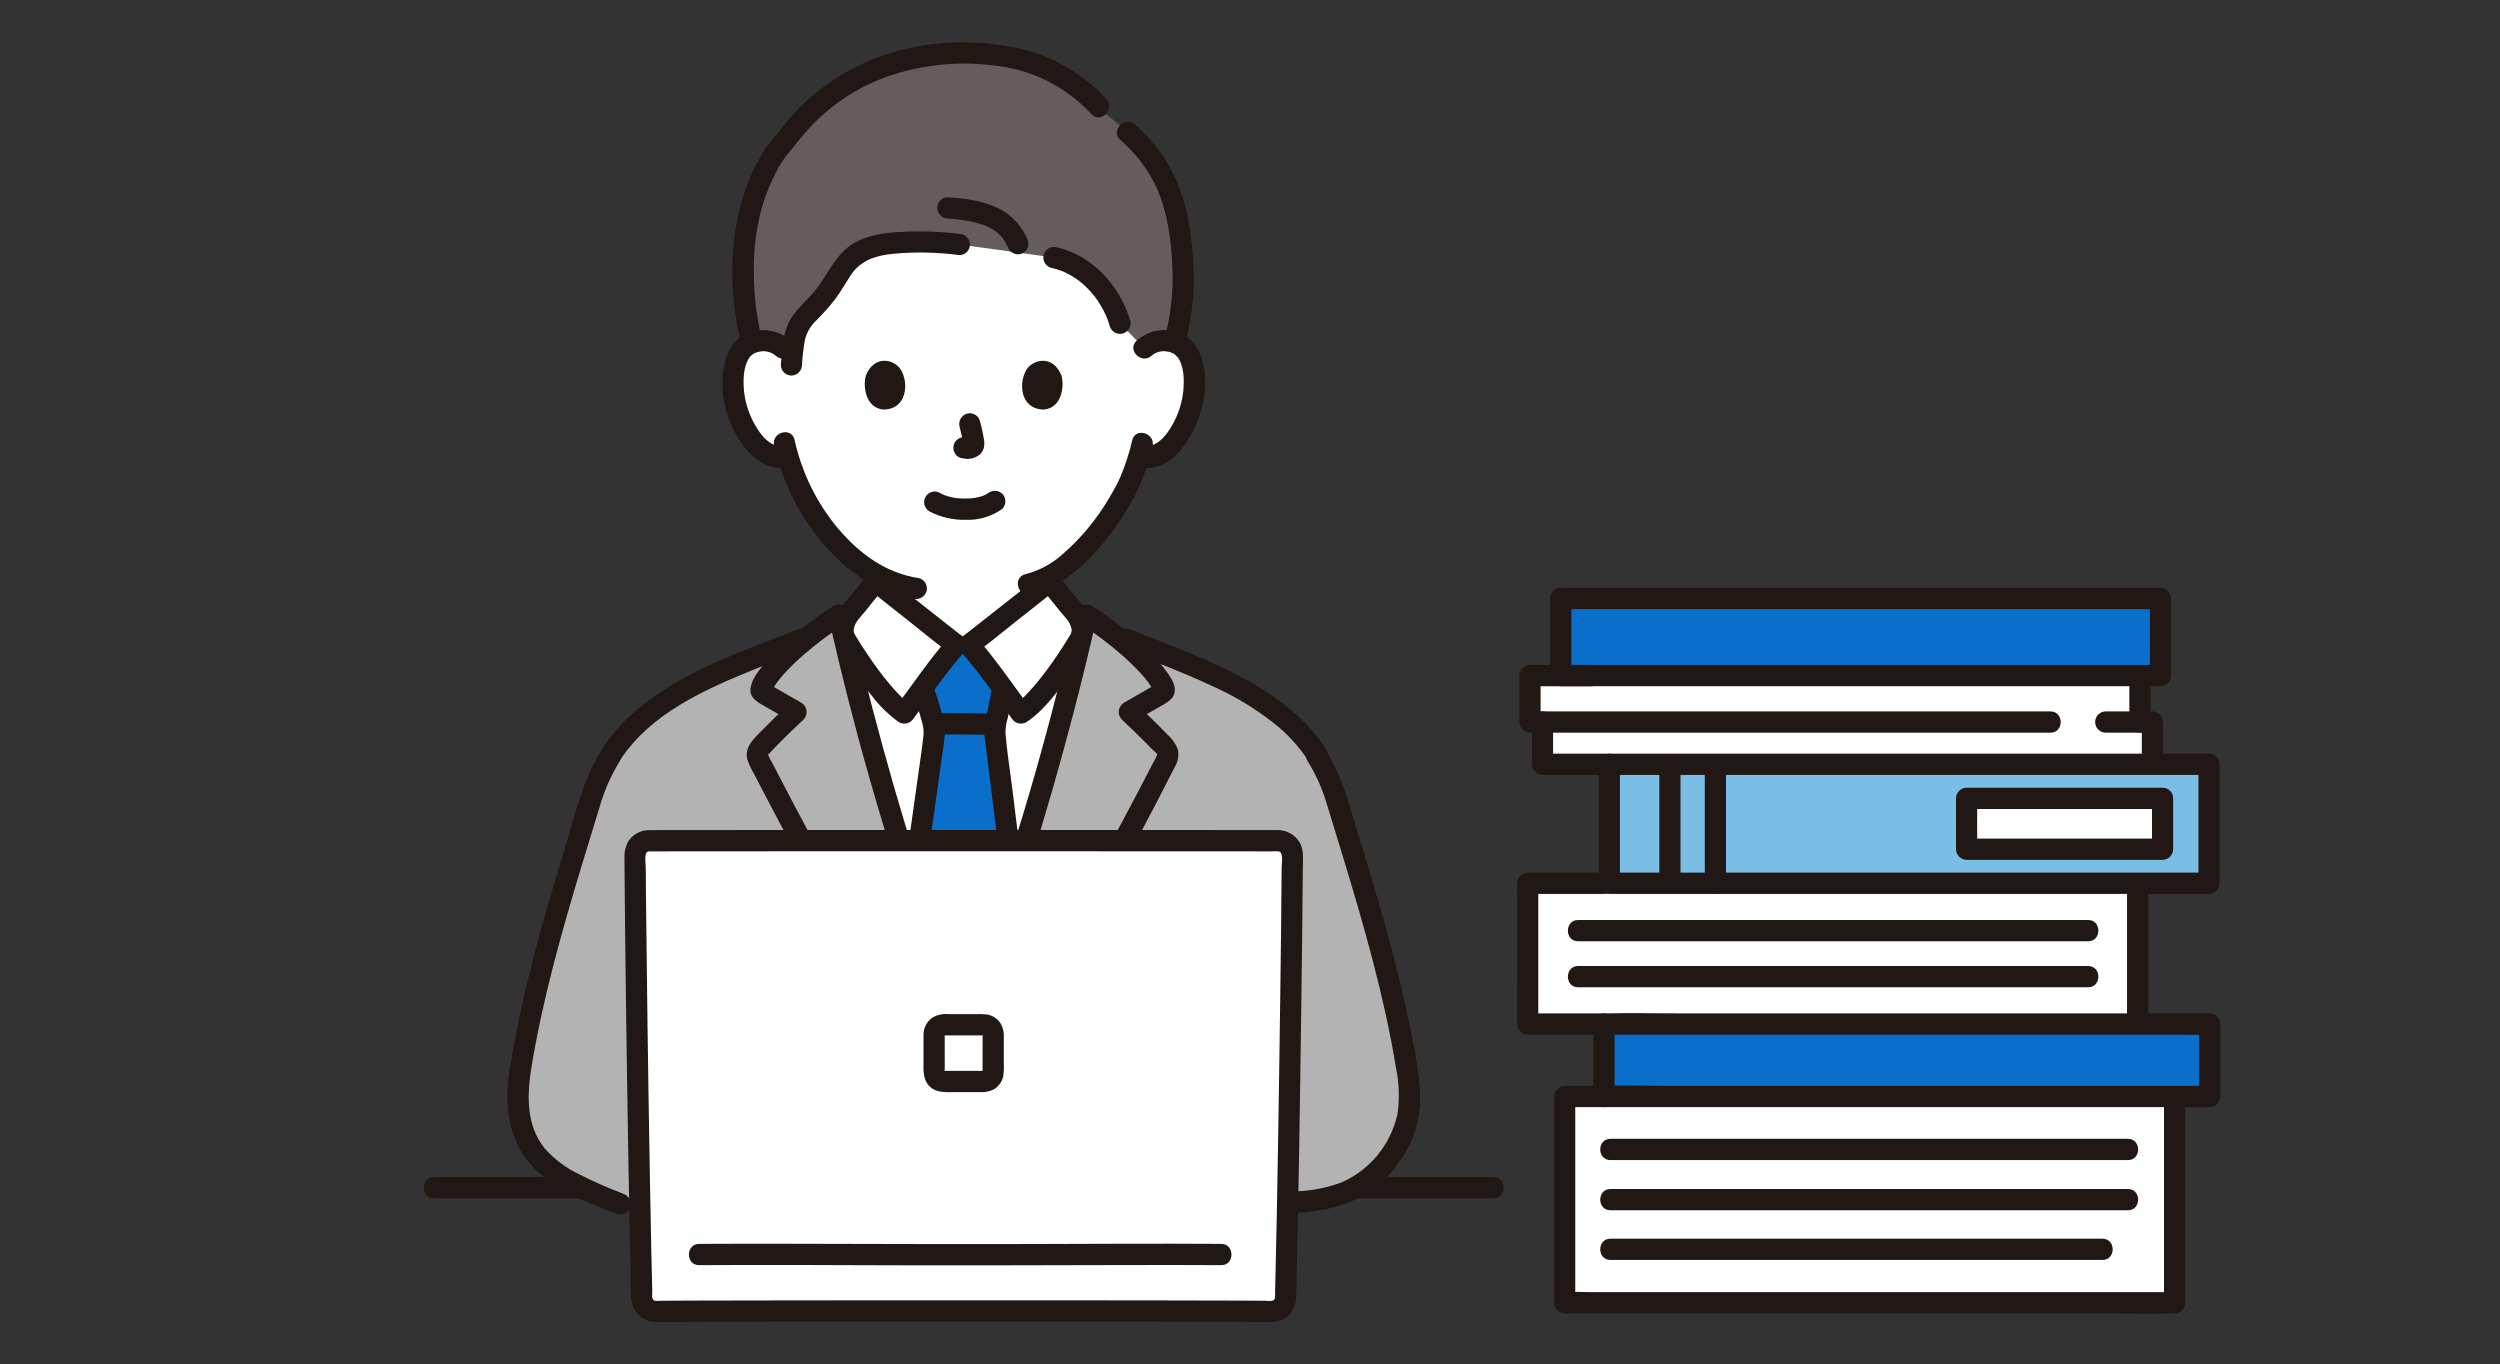 <svg width="295" height="161" viewBox="0 0 295 161" fill="none" xmlns="http://www.w3.org/2000/svg">
<rect x="0" y="0" width="295" height="161" fill="#333333" stroke="none"/>
<g clip-path="url(#clip0_781_534)">
<path d="M51.206 141.4H176.218C177.826 141.4 177.829 138.89 176.218 138.89H51.206C49.599 138.89 49.596 141.4 51.206 141.4Z" fill="#211715"/>
<path d="M73.16 142.047C71.332 141.368 69.545 140.585 67.808 139.7C65.965 138.75 64.216 137.587 63.005 135.899C61.261 133.466 60.813 130.18 61.254 127.214C62.945 115.854 66.465 105.029 69.805 94.044C70.309 92.319 71.067 90.68 72.052 89.18L72.162 88.962C76.701 82.03 85.46 79.027 95.498 75.093C96.758 74.094 98.003 73.215 98.991 72.582C101.189 82.388 104.06 92.875 107.15 102.409C109.44 109.473 110.193 111.87 113.122 119.132H114.067C116.996 111.87 117.749 109.473 120.038 102.409C123.128 92.874 126 82.388 128.197 72.582C129.103 73.165 130.223 73.95 131.373 74.845C141.675 78.905 150.709 81.887 155.345 88.966L155.435 89.149C156.402 90.664 157.138 92.316 157.621 94.049C160.962 105.035 164.481 115.859 166.173 127.22C166.614 130.186 166.166 133.472 164.422 135.905C163.211 137.592 161.824 139.204 159.982 140.153C157.58 141.301 154.949 141.884 152.29 141.856L73.16 142.047Z" fill="#B3B3B3"/>
<path d="M135.009 41.084C135.332 40.784 135.711 40.551 136.124 40.399C136.537 40.247 136.976 40.179 137.416 40.198C137.975 40.18 138.528 40.315 139.017 40.587C139.505 40.86 139.911 41.261 140.191 41.748C141.134 43.391 141.094 46.419 140.461 48.292C140.013 49.619 139.279 51.649 137.508 53.104C137.119 53.43 136.666 53.671 136.179 53.812C135.692 53.953 135.181 53.992 134.679 53.925L134.407 53.879C134.14 54.784 133.815 55.671 133.434 56.534C132.72 58.481 128.798 65.274 123.821 67.999C123.821 68.377 123.821 68.622 123.821 68.622C123.407 68.959 114.977 75.637 114.337 76.093H112.852C112.213 75.637 103.783 68.959 103.369 68.622V67.828C101.223 66.576 99.329 64.933 97.782 62.983C95.579 60.308 93.944 57.209 92.978 53.876C92.443 53.989 91.889 53.978 91.359 53.845C90.828 53.711 90.335 53.458 89.916 53.105C88.146 51.649 87.412 49.619 86.963 48.293C86.33 46.419 86.29 43.391 87.234 41.748C87.513 41.262 87.919 40.861 88.407 40.588C88.896 40.315 89.449 40.18 90.008 40.198C90.447 40.179 90.886 40.247 91.299 40.399C91.713 40.551 92.092 40.784 92.415 41.084C92.415 41.084 88.635 22.573 113.12 22.573C138.017 22.573 135.009 41.084 135.009 41.084Z" fill="white"/>
<path d="M95.709 36.642C94.84 37.542 93.996 38.514 93.786 39.712C93.62 40.658 93.54 41.303 93.478 41.976L92.416 41.083C92.093 40.783 91.714 40.551 91.3 40.399C90.887 40.247 90.448 40.179 90.009 40.199C89.575 40.208 89.146 40.291 88.739 40.444C88.032 37.679 87.684 34.833 87.705 31.978C87.528 25.671 89.891 19.311 92.85 16.4C94.143 14.6 95.681 12.992 97.419 11.622C102.073 8.071 107.776 6.187 113.619 6.27C119.67 6.27 125.815 7.768 130.285 13.303C136.346 18.001 139.163 21.554 139.602 31.978C139.704 34.823 139.364 37.667 138.594 40.408C138.215 40.278 137.818 40.208 137.417 40.199C136.977 40.179 136.538 40.247 136.125 40.399C135.712 40.551 135.333 40.784 135.01 41.084L132.159 38.144C131.037 34.329 127.995 31.175 124.362 30.39L113.207 28.849C111.262 28.608 109.3 28.52 107.341 28.588C105.704 28.568 104.073 28.799 102.505 29.273C101.138 29.735 99.984 30.679 99.255 31.929C98.488 33.282 97.594 34.558 96.586 35.74C96.305 36.036 96.005 36.335 95.709 36.642Z" fill="#645D5C"/>
<path d="M113.121 119.128C110.192 111.866 109.438 109.469 107.149 102.404C104.312 93.65 101.66 84.094 99.543 74.999C99.464 74.545 99.485 74.079 99.606 73.634C99.727 73.189 99.944 72.777 100.242 72.427C101.194 71.319 102.394 69.716 103.365 68.622C103.779 68.959 112.209 75.637 112.849 76.093H114.335C114.974 75.637 123.404 68.959 123.818 68.622C124.791 69.716 125.991 71.319 126.941 72.427C127.239 72.777 127.457 73.189 127.577 73.634C127.698 74.079 127.72 74.545 127.64 74.999C125.524 84.094 122.871 93.65 120.034 102.404C117.744 109.469 116.991 111.866 114.062 119.128H113.121Z" fill="white"/>
<path d="M110.575 112.583C111.252 114.42 112.037 116.441 113.121 119.128H114.065C116.762 112.443 117.614 109.88 119.519 104.004C118.595 96.047 117.374 86.585 117.374 86.306C117.393 85.804 117.469 85.305 117.601 84.82C117.657 84.597 117.708 84.375 117.754 84.153C117.997 83.048 118.042 82.483 118.326 81.311L118.344 81.254C116.984 79.412 115.339 77.227 114.336 76.094H112.851C111.857 77.217 110.231 79.375 108.878 81.207C108.955 81.423 109.004 81.565 109.004 81.565C109.297 82.302 109.53 83.062 109.699 83.837C110.006 84.684 110.191 85.57 110.249 86.469C110.256 86.938 108.971 95.91 107.779 104.351C108.857 107.673 109.603 109.938 110.575 112.583Z" fill="#096FCA"/>
<path d="M106.966 118.806C101.686 109.614 96.47 100.379 91.606 90.956C91.443 90.64 91.28 90.323 91.117 90.006C90.917 89.713 90.754 89.394 90.634 89.06C90.623 88.992 90.42 89.305 90.759 88.926C90.981 88.68 91.212 88.442 91.442 88.204C92.535 87.068 93.675 85.979 94.821 84.899C94.954 84.762 95.055 84.597 95.115 84.415C95.175 84.234 95.194 84.041 95.169 83.852C95.145 83.662 95.079 83.481 94.974 83.321C94.87 83.161 94.731 83.026 94.568 82.928L92.553 81.772L91.658 81.258L91.098 80.937L90.874 80.809C90.723 80.71 90.723 80.726 90.874 80.855L91.045 81.489C91.039 81.636 91.029 81.538 91.094 81.456C91.16 81.355 91.221 81.25 91.276 81.142C91.38 80.966 91.496 80.795 91.614 80.626C91.864 80.276 92.134 79.941 92.423 79.622C93.165 78.798 93.958 78.021 94.797 77.297C96.315 75.97 97.926 74.757 99.618 73.665L97.784 72.915C100.651 85.683 104.245 98.276 108.549 110.63C109.587 113.607 110.735 116.54 111.914 119.464C112.011 119.78 112.224 120.046 112.509 120.209C112.795 120.372 113.132 120.419 113.451 120.341C113.769 120.251 114.039 120.038 114.203 119.749C114.366 119.46 114.409 119.118 114.323 118.797C109.709 107.346 106.067 95.482 102.941 83.54C101.959 79.792 101.043 76.028 100.192 72.247C100.14 72.063 100.047 71.893 99.919 71.75C99.792 71.607 99.634 71.496 99.457 71.423C99.28 71.351 99.089 71.32 98.899 71.333C98.708 71.346 98.523 71.402 98.358 71.497C95.711 73.162 93.271 75.135 91.087 77.377C90.154 78.364 88.828 79.718 88.578 81.112C88.35 82.38 89.485 82.906 90.395 83.429L93.306 85.098L93.053 83.127C91.997 84.12 90.947 85.124 89.933 86.163C89.016 87.105 87.806 88.136 88.188 89.607C88.398 90.227 88.675 90.822 89.013 91.381C89.339 92.018 89.667 92.653 89.997 93.288C90.63 94.504 91.269 95.718 91.913 96.928C94.581 101.946 97.335 106.917 100.128 111.866C101.677 114.61 103.236 117.347 104.807 120.077C105.61 121.476 107.77 120.213 106.964 118.81L106.966 118.806Z" fill="#211715"/>
<path d="M122.378 120.074C127.968 110.339 133.558 100.571 138.603 90.537C139.003 89.906 139.14 89.143 138.983 88.412C138.704 87.712 138.257 87.093 137.682 86.608C136.537 85.405 135.34 84.261 134.131 83.124L133.878 85.095L136.788 83.426C137.665 82.923 138.7 82.467 138.627 81.275C138.582 80.523 138.022 79.752 137.586 79.16C137.127 78.534 136.629 77.938 136.096 77.374C133.912 75.132 131.472 73.158 128.825 71.494C128.66 71.399 128.475 71.343 128.284 71.33C128.094 71.317 127.903 71.348 127.726 71.42C127.549 71.492 127.391 71.604 127.264 71.747C127.136 71.89 127.043 72.06 126.99 72.244C124.123 85.013 120.529 97.605 116.225 109.96C115.187 112.937 114.039 115.87 112.86 118.794C112.774 119.115 112.817 119.457 112.98 119.746C113.144 120.035 113.414 120.248 113.732 120.338C114.051 120.418 114.389 120.372 114.675 120.209C114.961 120.045 115.174 119.778 115.269 119.461C119.883 108.007 123.524 96.146 126.651 84.204C127.632 80.456 128.548 76.692 129.399 72.911L127.565 73.662C129.257 74.753 130.868 75.967 132.385 77.294C133.201 77.999 133.974 78.753 134.7 79.552C134.993 79.871 135.268 80.207 135.524 80.558C135.644 80.727 135.76 80.899 135.869 81.076C135.932 81.18 135.986 81.293 136.055 81.392C136.103 81.464 136.147 81.687 136.138 81.488L136.309 80.855C136.408 80.661 136.397 80.77 136.198 80.873C136.008 80.971 135.824 81.088 135.639 81.194L134.631 81.769L132.619 82.928C132.455 83.026 132.317 83.161 132.212 83.321C132.108 83.481 132.041 83.662 132.017 83.852C131.993 84.042 132.012 84.234 132.072 84.416C132.133 84.597 132.233 84.763 132.366 84.899C133.361 85.837 134.352 86.782 135.311 87.757C135.515 87.967 135.717 88.176 135.918 88.385C136.086 88.562 136.527 88.883 136.594 89.11C136.613 89.173 136.598 88.921 136.552 89.061C136.414 89.388 136.253 89.704 136.069 90.007C134.876 92.334 133.661 94.65 132.425 96.953C129.895 101.677 127.306 106.368 124.658 111.026C123.189 113.626 121.71 116.22 120.222 118.808C119.416 120.211 121.575 121.476 122.379 120.076L122.378 120.074Z" fill="#211715"/>
<path d="M117.05 84.19C114.853 84.19 112.656 84.144 110.458 84.143C110.127 84.143 109.809 84.275 109.575 84.511C109.341 84.746 109.209 85.065 109.209 85.398C109.209 85.731 109.341 86.05 109.575 86.286C109.809 86.521 110.127 86.653 110.458 86.653C112.656 86.653 114.853 86.7 117.05 86.701C117.381 86.701 117.699 86.568 117.933 86.333C118.168 86.097 118.299 85.778 118.299 85.445C118.299 85.112 118.168 84.793 117.933 84.558C117.699 84.322 117.381 84.19 117.05 84.19Z" fill="#211715"/>
<path d="M117.122 80.977C116.917 81.843 116.781 82.72 116.601 83.592C116.335 84.483 116.177 85.403 116.129 86.332C116.151 86.931 116.267 87.539 116.34 88.133C116.724 91.257 117.116 94.38 117.497 97.505C117.762 99.68 118.023 101.856 118.278 104.032C118.288 104.362 118.422 104.676 118.655 104.909C118.887 105.143 119.199 105.278 119.527 105.288C119.858 105.286 120.175 105.153 120.408 104.918C120.642 104.683 120.774 104.365 120.777 104.032C120.347 100.336 119.901 96.642 119.438 92.949C119.172 90.805 118.813 88.647 118.645 86.49C118.645 85.887 118.737 85.288 118.916 84.712C119.144 83.695 119.295 82.663 119.535 81.648C119.907 80.079 117.498 79.408 117.126 80.981L117.122 80.977Z" fill="#211715"/>
<path d="M109.043 104.267C109.698 99.63 110.364 94.995 111.001 90.355C111.167 89.149 111.375 87.938 111.477 86.725C111.509 85.953 111.41 85.181 111.184 84.442C110.912 83.243 110.544 82.067 110.083 80.927C109.914 80.641 109.64 80.434 109.32 80.35C109.001 80.265 108.661 80.311 108.374 80.477C108.094 80.65 107.891 80.925 107.808 81.245C107.724 81.565 107.766 81.905 107.926 82.194C108.122 82.709 108.277 83.239 108.387 83.779C108.526 84.305 108.708 84.819 108.836 85.348C108.967 85.832 109.012 86.336 108.967 86.835C108.828 88.088 108.703 88.882 108.523 90.183C107.905 94.655 107.265 99.126 106.634 103.596C106.557 103.916 106.604 104.254 106.766 104.541C106.928 104.828 107.193 105.042 107.506 105.14C107.826 105.226 108.166 105.182 108.454 105.018C108.741 104.854 108.953 104.583 109.043 104.263V104.267Z" fill="#211715"/>
<path d="M109.676 60.346C110.992 61.03 112.457 61.372 113.938 61.339C115.486 61.403 117.011 60.946 118.271 60.041C118.505 59.806 118.637 59.487 118.637 59.154C118.637 58.821 118.505 58.502 118.271 58.266C118.032 58.04 117.716 57.914 117.388 57.914C117.06 57.914 116.744 58.04 116.505 58.266C116.892 57.963 116.626 58.17 116.526 58.234C116.443 58.287 116.356 58.339 116.266 58.385C116.15 58.446 115.861 58.515 116.211 58.423C116.09 58.455 115.973 58.515 115.854 58.553C115.528 58.655 115.194 58.732 114.856 58.782C115.043 58.753 114.922 58.773 114.804 58.782C114.706 58.793 114.608 58.801 114.51 58.807C114.274 58.822 114.038 58.829 113.801 58.827C113.589 58.827 113.378 58.819 113.166 58.804C113.069 58.797 112.972 58.789 112.876 58.78C112.831 58.775 112.476 58.713 112.778 58.77C112.464 58.717 112.153 58.647 111.847 58.561C111.716 58.522 111.586 58.475 111.46 58.431C111.155 58.326 111.683 58.542 111.408 58.412C111.248 58.336 111.091 58.255 110.934 58.174C110.792 58.09 110.636 58.034 110.472 58.011C110.309 57.987 110.143 57.997 109.984 58.038C109.824 58.08 109.674 58.152 109.543 58.252C109.411 58.352 109.301 58.477 109.218 58.62C109.134 58.763 109.08 58.921 109.058 59.085C109.036 59.249 109.047 59.416 109.089 59.576C109.131 59.736 109.205 59.886 109.305 60.017C109.405 60.149 109.531 60.259 109.673 60.342L109.676 60.346Z" fill="#211715"/>
<path d="M113.228 50.354C113.421 51.052 113.575 51.761 113.69 52.476L113.645 52.143C113.659 52.24 113.661 52.338 113.653 52.436L113.698 52.102C113.691 52.147 113.68 52.191 113.665 52.233L113.791 51.934C113.778 51.963 113.763 51.992 113.745 52.018L113.941 51.764C113.92 51.789 113.897 51.812 113.871 51.833L114.124 51.636C114.071 51.67 114.015 51.7 113.957 51.725L114.256 51.599C114.165 51.638 114.07 51.666 113.973 51.681L114.305 51.636C114.218 51.647 114.129 51.647 114.041 51.636L114.373 51.681C114.273 51.667 114.175 51.643 114.075 51.629C113.914 51.577 113.742 51.569 113.577 51.607C113.412 51.614 113.252 51.665 113.113 51.756C112.827 51.924 112.619 52.199 112.535 52.521C112.451 52.843 112.498 53.185 112.665 53.473C112.744 53.614 112.851 53.739 112.979 53.837C113.108 53.936 113.255 54.008 113.411 54.048C113.653 54.081 113.888 54.142 114.134 54.153C114.511 54.154 114.883 54.065 115.218 53.891C115.433 53.791 115.623 53.645 115.774 53.462C115.926 53.279 116.035 53.065 116.094 52.835C116.173 52.466 116.169 52.084 116.085 51.717C115.97 51.033 115.812 50.357 115.637 49.685C115.594 49.526 115.52 49.377 115.419 49.247C115.318 49.117 115.192 49.008 115.05 48.926C114.907 48.845 114.75 48.792 114.587 48.772C114.424 48.752 114.259 48.764 114.1 48.808C113.784 48.902 113.517 49.115 113.354 49.403C113.192 49.691 113.146 50.031 113.228 50.352V50.354Z" fill="#211715"/>
<path d="M102.178 44.301C101.825 45.451 102.055 48.101 104.226 48.328C107.095 48.311 107.248 45.108 106.282 43.602C105.491 42.368 103.165 41.855 102.178 44.301Z" fill="#211715"/>
<path d="M125.247 44.301C125.599 45.451 125.37 48.101 123.199 48.328C120.329 48.311 120.176 45.108 121.142 43.602C121.934 42.368 124.258 41.855 125.247 44.301Z" fill="#211715"/>
<path d="M93.299 40.199C92.588 39.559 91.706 39.143 90.762 39.004C89.818 38.864 88.854 39.007 87.99 39.414C87.381 39.728 86.849 40.174 86.431 40.719C86.014 41.264 85.722 41.895 85.576 42.567C84.735 45.705 85.533 49.352 87.312 52.033C88.518 53.848 90.427 55.493 92.748 55.185C93.076 55.174 93.387 55.039 93.619 54.806C93.851 54.572 93.986 54.259 93.997 53.929C93.997 53.32 93.421 52.585 92.748 52.674C91.014 52.905 89.838 51.498 89.07 50.104C88.368 48.873 87.932 47.508 87.789 46.096C87.685 44.804 87.691 43.203 88.488 42.108C88.537 42.038 88.527 42.051 88.459 42.148C88.511 42.088 88.566 42.03 88.622 41.974C88.647 41.952 88.898 41.75 88.781 41.833C89.032 41.659 89.319 41.543 89.621 41.494C89.954 41.421 90.3 41.426 90.632 41.508C90.963 41.591 91.271 41.75 91.532 41.971C92.726 43.047 94.499 41.278 93.298 40.196L93.299 40.199Z" fill="#211715"/>
<path d="M135.892 41.971C136.14 41.76 136.432 41.605 136.746 41.52C137.06 41.434 137.389 41.418 137.709 41.475C138.045 41.518 138.365 41.641 138.643 41.833C138.568 41.781 139.075 42.283 138.906 42.066C139.742 43.145 139.739 44.804 139.635 46.096C139.496 47.475 139.076 48.81 138.402 50.019C137.635 51.44 136.445 52.907 134.679 52.672C134.348 52.674 134.031 52.806 133.797 53.041C133.563 53.277 133.431 53.595 133.43 53.927C133.438 54.258 133.572 54.572 133.804 54.806C134.037 55.04 134.35 55.175 134.679 55.183C138.481 55.688 140.821 51.483 141.74 48.395C142.553 45.659 142.544 41.435 139.904 39.668C139.013 39.117 137.969 38.871 136.928 38.967C135.886 39.063 134.903 39.495 134.127 40.199C132.929 41.28 134.699 43.05 135.893 41.974L135.892 41.971Z" fill="#211715"/>
<path d="M133.605 51.974C133.251 53.481 132.768 54.953 132.162 56.376C132.092 56.554 132.284 56.122 132.158 56.38C132.116 56.468 132.077 56.559 132.035 56.647C131.931 56.869 131.82 57.087 131.706 57.304C131.446 57.804 131.164 58.294 130.874 58.776C129.372 61.343 127.452 63.638 125.192 65.564C123.98 66.608 122.546 67.357 120.999 67.754C119.434 68.12 120.096 70.541 121.664 70.174C124.922 69.415 127.638 67.036 129.768 64.549C131.591 62.485 133.117 60.173 134.299 57.682C134.38 57.503 134.455 57.321 134.531 57.139C134.553 57.086 134.661 56.825 134.588 56.996C134.516 57.167 134.595 56.988 134.608 56.959C134.68 56.8 134.746 56.636 134.812 56.475C134.903 56.254 134.991 56.032 135.073 55.808C135.466 54.778 135.779 53.719 136.009 52.641C136.334 51.064 133.927 50.392 133.601 51.973L133.605 51.974Z" fill="#211715"/>
<path d="M91.35 52.566C92.322 56.87 94.327 60.869 97.19 64.215C99.958 67.443 103.526 70.009 107.797 70.648C108.116 70.726 108.453 70.678 108.739 70.516C109.024 70.353 109.237 70.087 109.334 69.771C109.42 69.45 109.376 69.109 109.213 68.82C109.05 68.531 108.78 68.318 108.461 68.228C104.562 67.645 101.487 65.389 98.956 62.44C96.395 59.405 94.61 55.786 93.759 51.9C93.404 50.325 90.994 50.991 91.35 52.567V52.566Z" fill="#211715"/>
<path d="M130.546 11.684C127.521 8.394 123.49 6.211 119.091 5.481C114.644 4.674 110.074 4.876 105.714 6.073C101.498 7.248 97.643 9.469 94.504 12.531C93.654 13.375 92.867 14.28 92.148 15.239C91.591 15.986 90.933 16.647 90.398 17.419C89.174 19.259 88.239 21.279 87.628 23.406C85.978 28.831 86.061 34.978 87.447 40.456C87.843 42.021 90.254 41.358 89.856 39.788C89.281 37.411 88.98 34.974 88.96 32.528C88.885 30.264 89.093 27.999 89.58 25.788C90.03 23.74 90.771 21.768 91.78 19.932C92.181 19.198 92.654 18.506 93.192 17.866C93.845 17.113 94.432 16.313 95.09 15.565C97.733 12.546 101.115 10.271 104.9 8.965C108.829 7.633 113.005 7.205 117.12 7.71C121.579 8.118 125.73 10.165 128.78 13.458C129.863 14.656 131.626 12.877 130.546 11.683V11.684Z" fill="#211715"/>
<path d="M139.871 40.455C140.446 38.241 140.78 35.97 140.868 33.683C140.896 31.513 140.745 29.344 140.418 27.198C140.056 24.072 138.973 21.073 137.256 18.441C136.297 17.079 135.187 15.831 133.948 14.72C132.76 13.636 130.988 15.406 132.181 16.495C134.113 18.151 135.646 20.225 136.664 22.562C137.959 25.763 138.33 29.356 138.374 32.784C138.367 35.148 138.06 37.501 137.462 39.786C137.08 41.355 139.488 42.025 139.871 40.454V40.455Z" fill="#211715"/>
<path d="M113.206 27.594C111.016 27.324 108.806 27.243 106.602 27.354C104.602 27.439 102.402 27.679 100.658 28.753C99.051 29.741 98.178 31.326 97.186 32.872C96.659 33.709 96.048 34.49 95.364 35.203C94.715 35.839 94.111 36.52 93.558 37.242C92.346 38.906 92.297 41.077 92.139 43.06C92.141 43.392 92.274 43.71 92.507 43.945C92.741 44.18 93.057 44.313 93.388 44.316C93.717 44.309 94.031 44.175 94.264 43.941C94.497 43.707 94.631 43.391 94.637 43.06C94.693 42.05 94.811 41.043 94.991 40.047C95.224 39.172 95.7 38.382 96.365 37.769C97.146 36.987 97.88 36.158 98.563 35.288C99.245 34.362 99.801 33.353 100.441 32.4C101.581 30.699 103.422 30.135 105.38 29.947C107.988 29.705 110.613 29.758 113.209 30.103C113.54 30.102 113.857 29.969 114.091 29.734C114.324 29.499 114.457 29.181 114.458 28.848C114.45 28.518 114.316 28.203 114.083 27.97C113.851 27.736 113.538 27.601 113.209 27.593L113.206 27.594Z" fill="#211715"/>
<path d="M124.03 31.601C124.475 31.698 124.912 31.83 125.337 31.993C125.389 32.012 125.441 32.033 125.489 32.053C125.377 32.004 125.361 31.997 125.443 32.034C125.542 32.08 125.643 32.124 125.741 32.172C125.939 32.268 126.134 32.37 126.325 32.48C126.533 32.599 126.736 32.726 126.935 32.859C127.028 32.921 127.119 32.985 127.209 33.05C127.252 33.081 127.513 33.277 127.313 33.121C127.667 33.398 128.004 33.698 128.319 34.019C128.64 34.341 128.941 34.683 129.221 35.041C129.065 34.844 129.291 35.139 129.301 35.153C129.368 35.246 129.434 35.34 129.499 35.435C129.628 35.626 129.752 35.82 129.87 36.017C130.108 36.415 130.323 36.826 130.513 37.249C130.545 37.319 130.576 37.39 130.607 37.461C130.563 37.357 130.559 37.348 130.592 37.431C130.635 37.539 130.677 37.648 130.717 37.757C130.804 37.995 130.882 38.235 130.955 38.478C130.998 38.637 131.073 38.785 131.173 38.915C131.274 39.045 131.4 39.154 131.542 39.236C131.685 39.317 131.842 39.369 132.005 39.39C132.168 39.41 132.333 39.398 132.491 39.354C132.649 39.31 132.797 39.236 132.927 39.134C133.056 39.033 133.165 38.907 133.246 38.764C133.327 38.62 133.379 38.462 133.399 38.299C133.419 38.135 133.407 37.969 133.364 37.81C132.146 33.744 128.921 30.122 124.695 29.181C124.376 29.092 124.034 29.135 123.746 29.299C123.458 29.464 123.246 29.736 123.158 30.058C123.07 30.378 123.113 30.722 123.276 31.011C123.44 31.301 123.711 31.513 124.031 31.602L124.03 31.601Z" fill="#211715"/>
<path d="M121.31 28.431C120.715 26.868 119.591 25.565 118.135 24.752C116.218 23.706 113.981 23.416 111.837 23.279C111.506 23.282 111.19 23.414 110.956 23.649C110.722 23.884 110.59 24.202 110.588 24.535C110.595 24.865 110.729 25.18 110.962 25.414C111.195 25.648 111.508 25.783 111.837 25.79C112.39 25.825 112.943 25.872 113.493 25.943C113.271 25.914 113.622 25.963 113.665 25.969C113.786 25.988 113.908 26.008 114.029 26.029C114.259 26.07 114.487 26.116 114.715 26.166C115.129 26.258 115.538 26.373 115.939 26.51C116.032 26.541 116.125 26.575 116.216 26.61C116.341 26.657 116.464 26.71 116.268 26.625C116.448 26.704 116.625 26.787 116.799 26.878C116.95 26.959 117.099 27.045 117.245 27.136C117.314 27.18 117.383 27.226 117.453 27.274C117.486 27.297 117.723 27.468 117.557 27.344C117.391 27.22 117.617 27.396 117.649 27.421C117.709 27.472 117.767 27.524 117.825 27.578C117.939 27.682 118.048 27.793 118.152 27.909C118.204 27.966 118.252 28.026 118.303 28.083C118.488 28.293 118.236 27.974 118.297 28.071C118.377 28.201 118.473 28.322 118.554 28.453C118.634 28.583 118.71 28.72 118.781 28.858C118.825 28.944 119.051 29.462 118.901 29.098C118.998 29.413 119.211 29.679 119.497 29.842C119.782 30.005 120.119 30.052 120.438 29.975C120.756 29.884 121.026 29.672 121.19 29.383C121.353 29.094 121.396 28.752 121.31 28.431Z" fill="#211715"/>
<path d="M102.485 67.735C101.894 68.405 101.34 69.103 100.779 69.801C100.197 70.529 99.541 71.226 99.01 71.992C98.577 72.578 98.318 73.275 98.261 74.003C98.205 74.73 98.355 75.459 98.692 76.105C99.943 78.234 101.359 80.26 102.927 82.165C103.822 83.34 104.888 84.372 106.089 85.227C106.377 85.387 106.715 85.43 107.034 85.346C107.352 85.262 107.626 85.058 107.798 84.777C109.746 82.162 111.579 79.431 113.732 76.981C113.863 76.843 113.961 76.678 114.02 76.497C114.079 76.316 114.097 76.124 114.073 75.935C114.049 75.746 113.983 75.565 113.88 75.404C113.777 75.244 113.64 75.109 113.479 75.009C113.406 74.957 113.334 74.902 113.263 74.847C113.176 74.781 112.751 74.452 113.071 74.7C112.697 74.409 112.324 74.118 111.952 73.826C110.917 73.014 109.883 72.2 108.852 71.383C107.316 70.17 105.77 68.968 104.249 67.735C104.01 67.509 103.694 67.382 103.366 67.382C103.037 67.382 102.721 67.509 102.482 67.735C102.25 67.972 102.12 68.291 102.12 68.623C102.12 68.955 102.25 69.274 102.482 69.51C104.039 70.771 105.621 72.002 107.193 73.244C108.859 74.559 110.496 75.937 112.218 77.177L111.965 75.206C109.672 77.816 107.716 80.725 105.641 83.51L107.35 83.059C106.832 82.695 106.357 82.274 105.932 81.804C105.387 81.234 104.877 80.628 104.385 80.009C103.461 78.844 102.613 77.615 101.803 76.369C101.515 75.926 101.231 75.48 100.96 75.025C100.869 74.89 100.787 74.749 100.715 74.602C100.657 74.467 100.733 74.595 100.74 74.643C100.721 74.504 100.723 74.363 100.744 74.224C100.877 73.368 101.625 72.724 102.141 72.08C102.835 71.216 103.516 70.343 104.249 69.511C105.314 68.304 103.554 66.522 102.485 67.735Z" fill="#211715"/>
<path d="M122.936 69.51C123.669 70.341 124.35 71.215 125.044 72.079C125.56 72.72 126.309 73.368 126.441 74.223C126.462 74.359 126.466 74.497 126.451 74.634C126.451 74.627 126.533 74.455 126.47 74.601C126.398 74.748 126.316 74.889 126.225 75.025C125.954 75.479 125.67 75.925 125.383 76.368C124.572 77.615 123.724 78.844 122.8 80.008C122.309 80.627 121.799 81.233 121.253 81.803C120.828 82.273 120.353 82.694 119.836 83.059L121.544 83.509C119.47 80.725 117.514 77.816 115.22 75.205L114.967 77.175C116.689 75.935 118.327 74.557 119.992 73.241C121.564 72 123.147 70.769 124.703 69.508C124.935 69.272 125.066 68.953 125.066 68.621C125.066 68.288 124.935 67.969 124.703 67.733C124.465 67.505 124.149 67.377 123.82 67.377C123.49 67.377 123.174 67.505 122.936 67.733C121.415 68.965 119.869 70.168 118.333 71.381C117.301 72.197 116.268 73.011 115.233 73.823C114.861 74.116 114.488 74.407 114.115 74.698C114.434 74.45 114.011 74.779 113.923 74.845C113.851 74.897 113.779 74.955 113.706 75.007C113.545 75.107 113.408 75.242 113.305 75.402C113.202 75.562 113.136 75.743 113.112 75.932C113.088 76.121 113.106 76.313 113.165 76.494C113.224 76.675 113.322 76.841 113.453 76.979C115.607 79.429 117.44 82.161 119.387 84.775C119.558 85.057 119.832 85.262 120.151 85.346C120.47 85.43 120.808 85.387 121.096 85.225C123.371 83.724 125.056 81.263 126.586 79.053C127.203 78.162 127.803 77.255 128.362 76.324C128.707 75.758 128.901 75.111 128.923 74.447C128.945 73.782 128.795 73.124 128.487 72.536C127.998 71.697 127.413 70.919 126.744 70.218C126.073 69.382 125.412 68.537 124.702 67.733C123.635 66.523 121.873 68.304 122.936 69.51Z" fill="#211715"/>
<path d="M113.71 98.981C97.881 99.096 82.128 99.19 76.535 99.208C76.324 99.208 76.115 99.251 75.92 99.332C75.725 99.414 75.548 99.534 75.399 99.684C75.25 99.835 75.132 100.014 75.052 100.21C74.972 100.406 74.931 100.617 74.932 100.829C74.964 109.96 75.4 141.56 75.736 153.175C75.749 153.601 75.928 154.004 76.235 154.298C76.541 154.591 76.951 154.752 77.374 154.744C82.429 154.666 98.085 154.714 113.71 154.768C129.335 154.716 144.992 154.666 150.045 154.744C150.469 154.752 150.878 154.591 151.185 154.298C151.491 154.004 151.67 153.601 151.683 153.175C152.017 141.56 152.455 109.96 152.487 100.829C152.488 100.617 152.447 100.406 152.367 100.21C152.287 100.014 152.169 99.835 152.02 99.684C151.871 99.534 151.694 99.414 151.5 99.332C151.305 99.251 151.096 99.208 150.884 99.208C145.293 99.188 129.541 99.096 113.71 98.981Z" fill="white"/>
<path d="M76.538 97.953C76.041 97.962 75.554 98.098 75.123 98.347C74.692 98.597 74.331 98.952 74.073 99.379C73.771 99.987 73.638 100.665 73.688 101.343C73.692 102.213 73.698 103.082 73.706 103.952C73.724 106.317 73.748 108.681 73.776 111.046C73.846 117.126 73.928 123.206 74.024 129.285C74.115 135.171 74.22 141.057 74.339 146.943C74.364 148.131 74.391 149.318 74.42 150.506C74.362 151.596 74.411 152.689 74.566 153.769C74.733 154.437 75.127 155.026 75.68 155.433C76.232 155.84 76.909 156.041 77.593 156C77.919 156 78.245 155.994 78.57 155.992C81.262 155.973 83.954 155.97 86.646 155.965C90.935 155.956 95.224 155.951 99.513 155.949C104.551 155.945 109.588 155.943 114.626 155.944C119.637 155.944 124.649 155.946 129.659 155.95C133.797 155.953 137.935 155.959 142.073 155.968C144.514 155.973 146.954 155.974 149.394 155.996C149.922 156.035 150.453 155.988 150.966 155.856C151.419 155.705 151.829 155.443 152.156 155.093C152.484 154.744 152.721 154.318 152.844 153.854C152.951 153.265 152.992 152.665 152.966 152.067C153.028 149.749 153.081 147.432 153.125 145.115C153.248 139.057 153.352 132.999 153.437 126.94C153.526 121.004 153.604 115.067 153.67 109.131C153.693 106.965 153.713 104.799 153.73 102.632C153.736 101.598 153.9 100.389 153.39 99.454C153.099 98.959 152.675 98.556 152.167 98.29C151.66 98.025 151.088 97.907 150.518 97.951C148.227 97.946 145.937 97.943 143.647 97.944C139.602 97.942 135.558 97.941 131.513 97.94H116.539C111.403 97.94 106.266 97.94 101.129 97.94C96.666 97.94 92.204 97.941 87.742 97.943C84.712 97.943 81.683 97.945 78.653 97.949C77.948 97.949 77.243 97.951 76.537 97.954C74.929 97.959 74.926 100.469 76.537 100.464C78.504 100.457 80.472 100.455 82.439 100.457C86.186 100.454 89.932 100.453 93.676 100.452C98.451 100.452 103.226 100.452 108.001 100.452C113.058 100.452 118.114 100.452 123.17 100.452C127.758 100.452 132.346 100.453 136.934 100.455C140.305 100.455 143.677 100.457 147.047 100.46C148.043 100.46 149.038 100.462 150.034 100.464C150.317 100.439 150.603 100.439 150.886 100.464C151.49 100.582 151.235 101.856 151.232 102.35C151.202 107.156 151.142 111.962 151.08 116.767C151.001 122.916 150.91 129.064 150.807 135.213C150.718 140.484 150.625 145.756 150.495 151.026C150.482 151.512 150.47 151.998 150.457 152.484C150.448 152.798 150.55 153.307 150.226 153.463C149.935 153.524 149.635 153.531 149.341 153.486C148.398 153.478 147.454 153.473 146.51 153.471C143.208 153.458 139.906 153.451 136.604 153.448C132.058 153.442 127.512 153.438 122.967 153.437C117.947 153.435 112.927 153.435 107.907 153.437C103.183 153.437 98.458 153.44 93.734 153.446C90.076 153.45 86.418 153.456 82.759 153.466C81.57 153.469 80.382 153.474 79.193 153.48C78.8 153.482 78.408 153.484 78.016 153.487C77.765 153.487 77.305 153.568 77.124 153.413C76.864 153.193 76.974 152.595 76.968 152.279C76.954 151.786 76.942 151.292 76.93 150.799C76.902 149.672 76.876 148.546 76.852 147.42C76.793 144.731 76.741 142.043 76.695 139.354C76.585 133.209 76.489 127.065 76.406 120.92C76.333 115.617 76.27 110.314 76.219 105.01C76.21 104.109 76.203 103.207 76.198 102.305C76.195 101.88 75.948 100.499 76.544 100.465C78.137 100.371 78.147 97.86 76.538 97.953Z" fill="#211715"/>
<path d="M82.502 149.288C90.136 149.24 97.772 149.28 105.404 149.304C114.654 149.332 123.902 149.29 133.151 149.276C136.803 149.27 140.455 149.265 144.107 149.288C145.715 149.298 145.716 146.787 144.107 146.777C136.644 146.731 129.181 146.77 121.719 146.794C112.378 146.824 103.037 146.779 93.695 146.765C89.963 146.759 86.231 146.754 82.5 146.777C80.892 146.787 80.889 149.298 82.5 149.288H82.502Z" fill="#211715"/>
<path d="M108.977 122.049C108.975 123.031 108.975 124.014 108.977 124.997C108.977 126.105 108.827 127.322 109.684 128.178C110.517 129.007 111.655 128.871 112.725 128.87C113.688 128.87 114.651 128.87 115.614 128.87C116.171 128.913 116.73 128.807 117.234 128.563C117.515 128.404 117.76 128.189 117.955 127.932C118.151 127.674 118.292 127.38 118.37 127.066C118.453 126.531 118.479 125.988 118.448 125.448C118.448 124.93 118.448 124.413 118.448 123.895C118.448 123.422 118.448 122.95 118.448 122.477C118.494 121.892 118.37 121.307 118.09 120.792C117.909 120.501 117.666 120.252 117.38 120.064C117.093 119.876 116.769 119.753 116.431 119.704C115.98 119.661 115.526 119.648 115.074 119.665H111.85C111.23 119.606 110.607 119.74 110.065 120.048C109.737 120.269 109.467 120.566 109.278 120.914C109.088 121.262 108.985 121.651 108.977 122.047C108.98 122.38 109.112 122.697 109.346 122.932C109.58 123.167 109.896 123.3 110.227 123.303C110.556 123.296 110.87 123.161 111.102 122.927C111.335 122.693 111.469 122.378 111.476 122.047C111.49 121.728 111.402 122.301 111.495 122.007L111.443 122.138C111.517 122.022 111.505 122.033 111.407 122.17C111.489 122.118 111.546 122.104 111.362 122.19C111.622 122.07 111.108 122.194 111.398 122.167C111.045 122.2 111.527 122.176 111.614 122.176H115.715C115.866 122.154 116.019 122.156 116.169 122.18L116.024 122.167C116.157 122.21 116.143 122.202 115.982 122.143C116.238 122.247 115.804 122.038 116.015 122.17L115.931 122.059C115.999 122.18 115.997 122.164 115.928 122.007C116.018 122.292 115.954 121.738 115.948 122.048C115.944 122.207 115.948 122.367 115.948 122.527C115.948 122.926 115.948 123.325 115.948 123.724C115.948 124.548 115.946 125.373 115.942 126.197C115.955 126.296 115.955 126.396 115.942 126.494L115.969 126.353C115.958 126.415 115.942 126.475 115.921 126.534C115.974 126.482 115.957 126.292 115.921 126.482L116.004 126.371C115.904 126.465 115.919 126.458 116.048 126.35C115.762 126.426 116.247 126.318 116.055 126.359C115.872 126.398 116.368 126.371 116.059 126.362C115.878 126.358 115.695 126.362 115.515 126.362C114.729 126.36 113.942 126.36 113.156 126.362H112.001H111.532C111.442 126.376 111.351 126.375 111.262 126.359C111.42 126.384 111.454 126.384 111.363 126.359C111.272 126.334 111.3 126.347 111.448 126.398C111.167 126.279 111.663 126.54 111.414 126.372C111.511 126.51 111.523 126.521 111.449 126.405L111.501 126.536L111.473 126.447C111.443 126.307 111.445 126.324 111.479 126.496C111.442 126.462 111.479 126.154 111.479 126.097C111.477 125.654 111.476 125.211 111.475 124.768C111.475 123.861 111.475 122.954 111.475 122.048C111.475 121.715 111.344 121.396 111.109 121.16C110.875 120.925 110.557 120.793 110.226 120.793C109.895 120.793 109.577 120.925 109.343 121.16C109.108 121.396 108.977 121.715 108.977 122.048V122.049Z" fill="#211715"/>
<path d="M73.238 89.593C76.801 84.212 83.07 81.401 88.829 79.058C90.842 78.238 92.871 77.458 94.897 76.669C95.211 76.572 95.476 76.358 95.639 76.071C95.801 75.784 95.847 75.445 95.769 75.125C95.679 74.805 95.467 74.534 95.18 74.37C94.892 74.206 94.552 74.162 94.233 74.248C87.518 76.863 80.242 79.269 74.738 84.122C73.341 85.356 72.112 86.771 71.083 88.329C70.19 89.678 72.353 90.936 73.24 89.596L73.238 89.593Z" fill="#211715"/>
<path d="M156.422 88.326C152.518 82.428 145.956 79.346 139.636 76.755C137.527 75.89 135.397 75.073 133.273 74.245C132.954 74.159 132.613 74.202 132.326 74.366C132.038 74.53 131.826 74.801 131.736 75.121C131.656 75.442 131.701 75.781 131.864 76.069C132.027 76.357 132.293 76.57 132.609 76.665C136.044 78.003 139.503 79.297 142.843 80.863C145.757 82.134 148.48 83.808 150.933 85.835C152.206 86.932 153.327 88.196 154.265 89.592C155.15 90.931 157.316 89.676 156.422 88.325V88.326Z" fill="#211715"/>
<path d="M154.294 89.811C155.278 91.381 156.041 93.079 156.561 94.858C157.183 96.899 157.807 98.939 158.432 100.977C159.694 105.123 160.927 109.279 162.019 113.474C163.1 117.627 164.041 121.819 164.734 126.056C165.11 127.855 165.163 129.707 164.89 131.525C164.493 133.27 163.698 134.897 162.568 136.281C161.438 137.664 160.004 138.765 158.379 139.496C156.431 140.225 154.368 140.597 152.289 140.595C150.682 140.605 150.678 143.116 152.289 143.105C156.12 143.08 160.245 142.135 163.093 139.411C164.527 138.084 165.689 136.487 166.511 134.711C167.299 132.841 167.661 130.817 167.568 128.788C167.402 126.564 167.069 124.356 166.573 122.182C166.14 119.933 165.644 117.695 165.101 115.47C164.025 111.059 162.767 106.695 161.457 102.349C160.71 99.867 159.948 97.39 159.19 94.912C158.571 92.673 157.65 90.53 156.451 88.543C155.589 87.184 153.426 88.443 154.293 89.811L154.294 89.811Z" fill="#211715"/>
<path d="M70.973 88.544C68.781 91.996 67.874 96.075 66.693 99.952C65.43 104.098 64.191 108.253 63.091 112.445C61.992 116.638 61.031 120.866 60.323 125.143C59.918 127.074 59.792 129.053 59.947 131.021C60.132 132.925 60.77 134.756 61.807 136.361C64.3 140.026 68.865 141.733 72.827 143.257C73.147 143.343 73.487 143.3 73.775 143.136C74.062 142.972 74.274 142.7 74.365 142.381C74.445 142.06 74.399 141.72 74.237 141.433C74.074 141.145 73.807 140.932 73.492 140.837C71.768 140.19 70.08 139.448 68.438 138.615C66.856 137.879 65.441 136.825 64.281 135.518C62.031 132.764 62.185 129.113 62.732 125.81C64.067 117.746 66.3 109.869 68.665 102.057C69.342 99.816 70.034 97.579 70.717 95.339C71.263 93.393 72.076 91.533 73.13 89.811C73.998 88.445 71.835 87.184 70.973 88.544Z" fill="#211715"/>
<path d="M189.273 129.386H256.604V153.725H184.635C184.635 146.435 184.635 136.675 184.635 129.386H189.275" fill="white"/>
<path d="M180.266 104.225C180.27 104.608 180.27 116.021 180.27 120.835H252.24C252.24 120.201 252.24 119.848 252.24 119.848V104.225H180.266Z" fill="white"/>
<path d="M189.899 90.189H182.015V85.202H180.543V79.721H252.512V85.202H253.985C253.985 85.202 253.985 87.594 253.985 90.189H189.899Z" fill="white"/>
<path d="M189.273 129.386V120.835H260.752V129.386H189.273Z" fill="#096FCA"/>
<path d="M190.522 129.386V120.835L189.273 122.09H257.597C258.581 122.09 259.584 122.146 260.567 122.09C260.628 122.087 260.69 122.09 260.751 122.09L259.502 120.835V129.386L260.751 128.131H196.38C194.05 128.131 191.702 128.044 189.373 128.131C189.339 128.131 189.306 128.131 189.273 128.131C187.665 128.131 187.662 130.642 189.273 130.642H260.751C261.081 130.637 261.396 130.503 261.629 130.269C261.862 130.034 261.995 129.718 262 129.386V120.835C261.995 120.504 261.862 120.187 261.629 119.953C261.396 119.718 261.081 119.585 260.751 119.58H198.39C195.417 119.58 192.436 119.511 189.464 119.58C189.4 119.58 189.336 119.58 189.273 119.58C188.943 119.585 188.628 119.718 188.394 119.953C188.161 120.187 188.028 120.504 188.023 120.835V129.386C188.023 131.002 190.522 131.005 190.522 129.386Z" fill="#211715"/>
<path d="M250.99 104.883V119.848C250.99 121.464 253.489 121.466 253.489 119.848V104.883C253.489 103.268 250.99 103.265 250.99 104.883Z" fill="#211715"/>
<path d="M186.217 111.072H246.401C248.009 111.072 248.011 108.561 246.401 108.561H186.217C184.609 108.561 184.606 111.072 186.217 111.072Z" fill="#211715"/>
<path d="M186.217 116.499H246.401C248.009 116.499 248.011 113.989 246.401 113.989H186.217C184.609 113.989 184.606 116.499 186.217 116.499Z" fill="#211715"/>
<path d="M189.272 119.58C186.27 119.58 183.269 119.58 180.267 119.58L181.516 120.835C181.516 115.86 181.516 110.884 181.516 105.91C181.516 105.348 181.519 104.787 181.516 104.225L180.267 105.481H189.272C190.879 105.481 190.882 102.97 189.272 102.97H180.267C179.937 102.975 179.622 103.108 179.388 103.343C179.155 103.577 179.022 103.894 179.018 104.225C179.055 108.436 179.022 112.646 179.022 116.859V120.834C179.026 121.165 179.16 121.482 179.393 121.716C179.626 121.951 179.941 122.085 180.271 122.089C183.272 122.089 186.273 122.089 189.276 122.089C190.883 122.089 190.886 119.579 189.276 119.579L189.272 119.58Z" fill="#211715"/>
<path d="M255.354 130.208V153.725L256.603 152.47H187.57C186.642 152.47 185.681 152.397 184.755 152.47C184.715 152.473 184.673 152.47 184.632 152.47L185.881 153.725C185.881 145.612 185.881 137.499 185.881 129.386L184.632 130.641H189.272C190.879 130.641 190.882 128.131 189.272 128.131H184.632C184.302 128.135 183.987 128.269 183.754 128.503C183.521 128.738 183.388 129.054 183.383 129.386C183.383 137.499 183.383 145.612 183.383 153.725C183.388 154.056 183.521 154.373 183.754 154.607C183.987 154.842 184.302 154.976 184.632 154.98H247.741C250.649 154.98 253.574 155.076 256.481 154.98C256.522 154.98 256.564 154.98 256.605 154.98C256.935 154.976 257.25 154.842 257.483 154.607C257.716 154.373 257.849 154.056 257.854 153.725V130.208C257.854 128.593 255.356 128.59 255.356 130.208H255.354Z" fill="#211715"/>
<path d="M190.035 142.812H251.093C252.701 142.812 252.703 140.302 251.093 140.302H190.035C188.427 140.302 188.425 142.812 190.035 142.812Z" fill="#211715"/>
<path d="M190.035 136.891H251.093C252.701 136.891 252.703 134.38 251.093 134.38H190.035C188.427 134.38 188.425 136.891 190.035 136.891Z" fill="#211715"/>
<path d="M190.035 148.676H248.093C249.7 148.676 249.703 146.166 248.093 146.166H190.035C188.427 146.166 188.425 148.676 190.035 148.676Z" fill="#211715"/>
<path d="M184.172 70.619C212.315 70.619 254.94 70.619 254.94 70.619V79.719H184.172V70.619Z" fill="#096FCA"/>
<path d="M255.236 89.533V85.202C255.231 84.871 255.098 84.554 254.865 84.32C254.632 84.085 254.317 83.951 253.987 83.947H248.476C248.144 83.947 247.827 84.079 247.592 84.314C247.358 84.55 247.227 84.869 247.227 85.202C247.227 85.535 247.358 85.854 247.592 86.09C247.827 86.325 248.144 86.457 248.476 86.457H253.987L252.738 85.202V89.533C252.738 89.866 252.869 90.185 253.104 90.421C253.338 90.656 253.656 90.788 253.987 90.788C254.318 90.788 254.636 90.656 254.87 90.421C255.105 90.185 255.236 89.866 255.236 89.533Z" fill="#211715"/>
<path d="M251.264 79.721V85.202C251.264 85.535 251.395 85.854 251.63 86.09C251.864 86.325 252.182 86.457 252.513 86.457C252.844 86.457 253.162 86.325 253.396 86.09C253.631 85.854 253.762 85.535 253.762 85.202V79.721C253.762 79.388 253.631 79.068 253.396 78.833C253.162 78.598 252.844 78.465 252.513 78.465C252.182 78.465 251.864 78.598 251.63 78.833C251.395 79.068 251.264 79.388 251.264 79.721Z" fill="#211715"/>
<path d="M180.766 85.202V90.189C180.77 90.521 180.903 90.837 181.137 91.072C181.37 91.306 181.685 91.44 182.015 91.445H189.898C190.23 91.445 190.548 91.312 190.782 91.077C191.016 90.842 191.148 90.522 191.148 90.189C191.148 89.856 191.016 89.537 190.782 89.302C190.548 89.066 190.23 88.934 189.898 88.934H182.015L183.264 90.189V85.202C183.264 84.869 183.132 84.55 182.898 84.314C182.664 84.079 182.346 83.947 182.015 83.947C181.684 83.947 181.366 84.079 181.132 84.314C180.897 84.55 180.766 84.869 180.766 85.202Z" fill="#211715"/>
<path d="M187.8 78.465H180.544C180.214 78.47 179.899 78.604 179.666 78.838C179.433 79.073 179.3 79.389 179.295 79.721V85.202C179.3 85.534 179.433 85.85 179.666 86.085C179.899 86.319 180.214 86.453 180.544 86.457H241.955C243.563 86.457 243.565 83.947 241.955 83.947H180.544L181.793 85.202V79.721L180.544 80.976H187.8C189.407 80.976 189.41 78.465 187.8 78.465Z" fill="#211715"/>
<path d="M184.171 71.874H254.939L253.69 70.618V79.719L254.939 78.464H184.171L185.42 79.719V70.618C185.42 69.003 182.922 69 182.922 70.618V79.719C182.927 80.05 183.06 80.367 183.293 80.601C183.526 80.835 183.841 80.969 184.171 80.974H254.939C255.269 80.969 255.584 80.836 255.817 80.601C256.05 80.367 256.184 80.05 256.188 79.719V70.618C256.183 70.287 256.05 69.971 255.817 69.736C255.584 69.502 255.269 69.368 254.939 69.363C249.579 69.363 244.219 69.363 238.859 69.363H184.171C182.563 69.363 182.561 71.874 184.171 71.874Z" fill="#211715"/>
<path d="M189.898 90.189H260.666V104.225H189.898V90.189Z" fill="#7ABEE6"/>
<path d="M189.9 91.445H255.11C256.963 91.445 258.815 91.445 260.667 91.445L259.418 90.189V104.225L260.667 102.97H189.9L191.149 104.225V90.189C191.149 88.574 188.65 88.571 188.65 90.189V104.225C188.655 104.557 188.788 104.873 189.021 105.108C189.255 105.342 189.57 105.476 189.9 105.481H260.667C260.997 105.476 261.312 105.342 261.546 105.108C261.779 104.873 261.912 104.557 261.917 104.225V90.189C261.912 89.858 261.779 89.542 261.546 89.307C261.312 89.073 260.997 88.939 260.667 88.934C255.308 88.934 249.948 88.934 244.587 88.934H189.9C188.292 88.934 188.29 91.445 189.9 91.445Z" fill="#211715"/>
<path d="M201.166 90.189V104.225C201.166 105.84 203.664 105.843 203.664 104.225V103.688C203.664 102.073 201.166 102.07 201.166 103.688V104.225C201.166 105.84 203.664 105.843 203.664 104.225V90.189C203.664 88.574 201.166 88.571 201.166 90.189Z" fill="#211715"/>
<path d="M195.801 90.309V104.106C195.801 105.721 198.299 105.723 198.299 104.106V90.309C198.299 88.694 195.801 88.691 195.801 90.309Z" fill="#211715"/>
<path d="M255.185 94.206V100.209H232.06V100.115C232.06 100.115 232.06 95.199 232.055 94.205L255.185 94.206Z" fill="white"/>
<path d="M253.935 94.206V100.209L255.184 98.954H232.06L233.309 100.209C233.309 98.208 233.314 96.207 233.303 94.206L232.054 95.461H255.184C256.791 95.461 256.794 92.951 255.184 92.951H232.054C231.724 92.955 231.409 93.089 231.175 93.323C230.942 93.558 230.809 93.875 230.805 94.206C230.816 96.207 230.81 98.208 230.81 100.209C230.815 100.54 230.948 100.857 231.182 101.091C231.415 101.325 231.73 101.459 232.06 101.464H255.184C255.514 101.459 255.829 101.325 256.062 101.091C256.295 100.857 256.428 100.54 256.433 100.209V94.206C256.433 92.591 253.935 92.588 253.935 94.206Z" fill="#211715"/>
</g>
<defs>
<clipPath id="clip0_781_534">
<rect width="212" height="151" fill="white" transform="translate(50 5)"/>
</clipPath>
</defs>
</svg>
